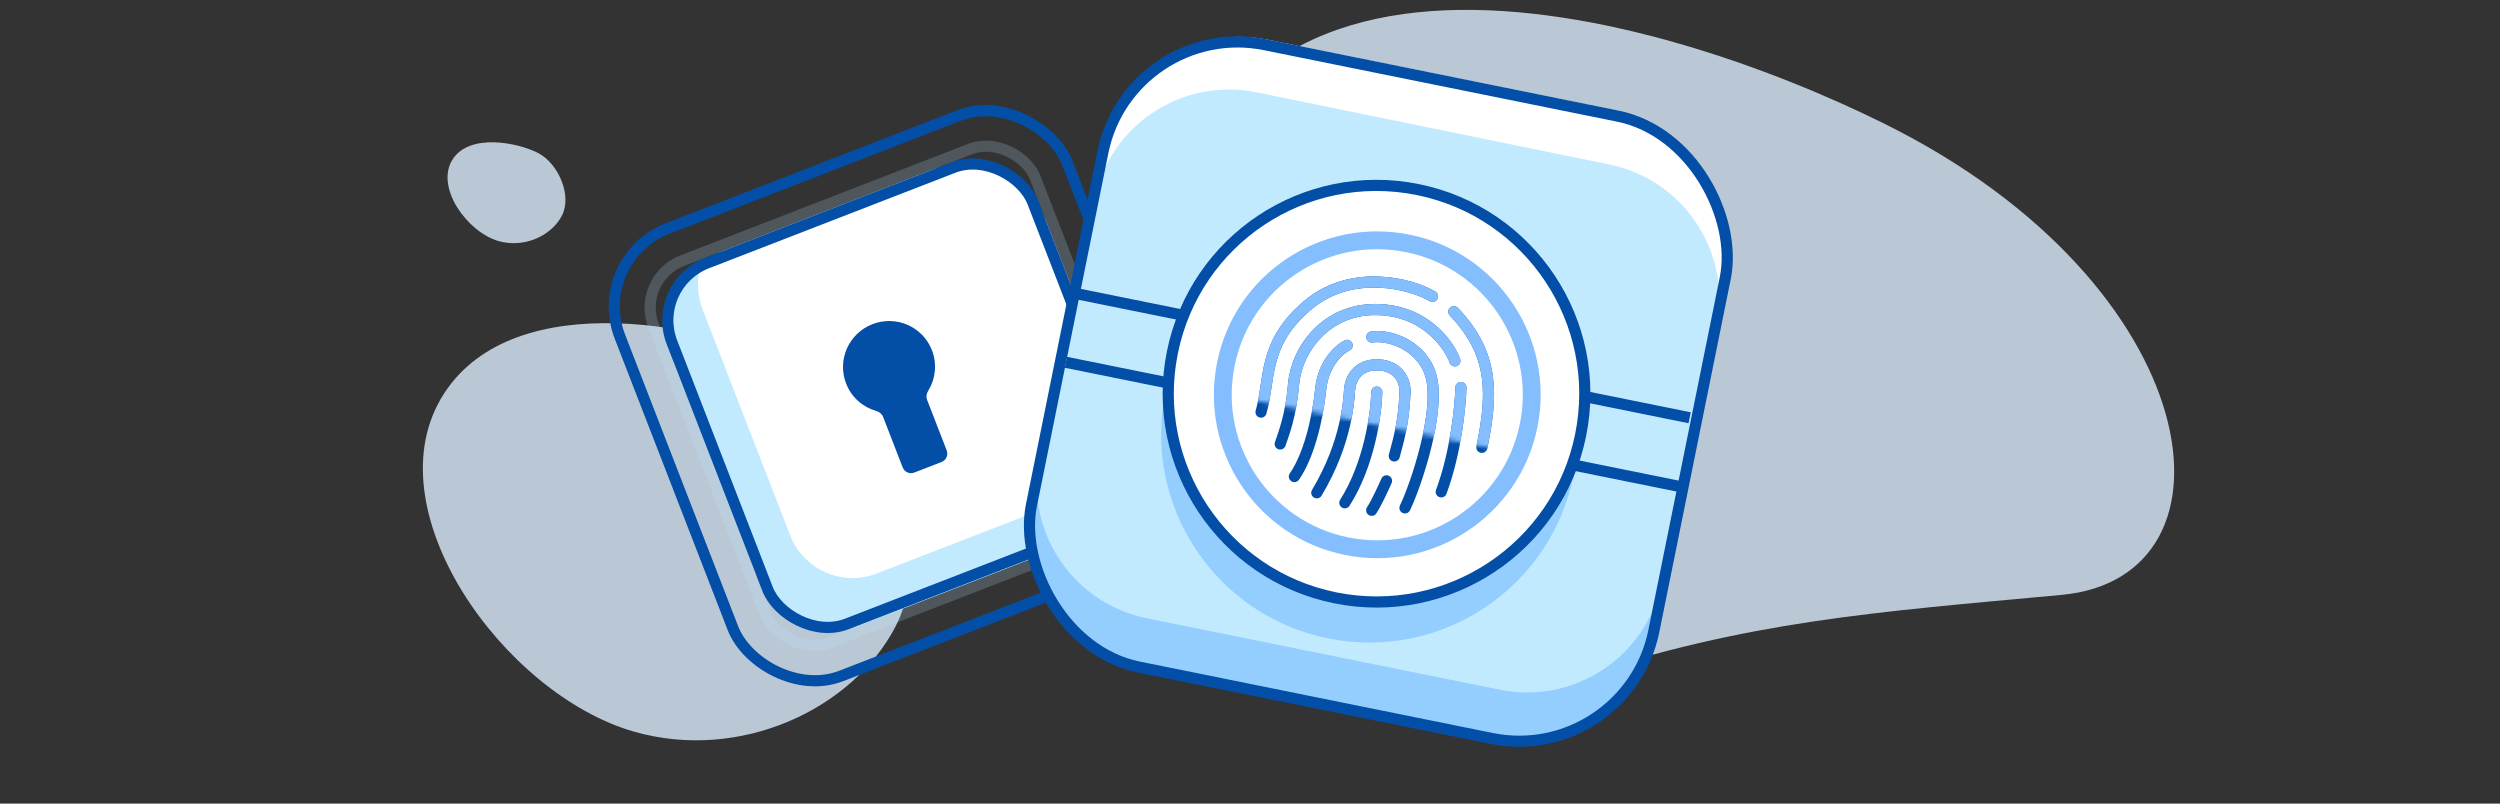 <svg width="560" height="180" viewBox="0 0 560 180" fill="none" xmlns="http://www.w3.org/2000/svg">
<rect x="0" y="0" width="560" height="180" fill="#333333" stroke="none"/>
<path opacity="0.8" d="M200.602 140.331C190.937 158.918 165.785 170.653 142.091 163.908C112.753 155.556 82.902 113.767 99.468 88.154C115.39 63.536 160.111 72.737 178.699 82.403C197.287 92.069 210.268 121.743 200.602 140.331Z" fill="#DCEDFF"/>
<path opacity="0.8" d="M353.241 151.769C314.984 164.433 253.415 147.658 258.221 71.685C264.642 -29.822 371.997 2.836 422.16 27.74C495.083 63.943 503.841 129.368 461.792 133.254C419.743 137.141 391.499 139.104 353.241 151.769Z" fill="#DCEDFF"/>
<path opacity="0.8" d="M125.865 48.306C123.527 52.803 117.442 55.642 111.71 54.01C104.613 51.989 97.392 41.88 101.399 35.684C105.251 29.728 116.07 31.954 120.567 34.292C125.063 36.631 128.204 43.809 125.865 48.306Z" fill="#DCEDFF"/>
<rect x="132.091" y="57.946" width="107.514" height="107.514" rx="18.75" transform="rotate(-21.188 132.091 57.946)" stroke="#034EA6" stroke-width="2.5"/>
<rect x="143.939" y="63.175" width="89.198" height="89.198" rx="20" transform="rotate(-21.188 143.939 63.175)" fill="white"/>
<path fill-rule="evenodd" clip-rule="evenodd" d="M156.79 60.415C156.101 63.28 156.246 66.376 157.392 69.332L176.992 119.895C179.986 127.62 188.675 131.454 196.4 128.46L245.36 109.481C248.767 108.16 251.417 105.732 253.059 102.767C254.763 109.945 250.952 117.459 243.88 120.201L191.714 140.422C183.989 143.416 175.3 139.582 172.306 131.858L151.463 78.088C148.924 71.537 151.297 64.291 156.79 60.415Z" fill="#C2EAFF"/>
<rect opacity="0.2" x="142.322" y="62.461" width="91.698" height="91.698" rx="11.265" transform="rotate(-21.188 142.322 62.461)" stroke="#C2EAFF" stroke-width="2.5"/>
<rect x="145.556" y="63.889" width="86.698" height="86.698" rx="13.75" transform="rotate(-21.188 145.556 63.889)" stroke="#034EA6" stroke-width="2.5"/>
<path d="M207.665 89.554C207.41 88.897 207.534 88.161 207.905 87.561C209.542 84.916 209.964 81.57 208.757 78.455C206.708 73.169 200.742 70.553 195.431 72.612C190.119 74.671 187.475 80.625 189.524 85.91C190.731 89.025 193.299 91.213 196.291 92.063C196.969 92.256 197.556 92.716 197.811 93.374L202.206 104.713C202.605 105.742 203.764 106.254 204.794 105.854L210.919 103.48C211.948 103.081 212.46 101.923 212.06 100.893L207.665 89.554Z" fill="#034EA6"/>
<rect x="253.748" y="2.774" width="142.241" height="142.241" rx="30.782" transform="rotate(11.44 253.748 2.774)" fill="white"/>
<rect x="253.085" y="3.569" width="142.241" height="142.241" rx="30.782" transform="rotate(11.44 253.085 3.569)" fill="#C2EAFF"/>
<path fill-rule="evenodd" clip-rule="evenodd" d="M232.27 106.423L230.853 113.428C227.481 130.091 238.255 146.332 254.918 149.704L333.992 165.705C350.655 169.077 366.896 158.303 370.268 141.64L386.269 62.566C386.554 61.159 386.738 59.755 386.826 58.361L372.242 130.43C368.87 147.093 352.629 157.867 335.966 154.495L256.892 138.494C241.636 135.407 231.317 121.532 232.27 106.423Z" fill="#0077FF" fill-opacity="0.24"/>
<path fill-rule="evenodd" clip-rule="evenodd" d="M385.071 68.976L386.504 61.974C389.913 45.319 379.174 29.054 362.519 25.645L283.48 9.47C266.825 6.061 250.56 16.8 247.152 33.455L230.976 112.494C230.688 113.9 230.501 115.304 230.41 116.697L245.153 44.66C248.562 28.005 264.826 17.267 281.482 20.675L360.52 36.85C375.769 39.971 386.058 53.869 385.071 68.976Z" fill="white"/>
<rect x="253.154" y="3.903" width="142.241" height="142.241" rx="30.782" transform="rotate(11.44 253.154 3.903)" stroke="#034EA6" stroke-width="2.5" stroke-miterlimit="10" stroke-linecap="round" stroke-linejoin="round"/>
<path d="M376.337 108.997L238.764 81.158" stroke="#034EA6" stroke-width="2.5" stroke-miterlimit="10" stroke-linejoin="round"/>
<path d="M378.479 93.581L241.312 65.825" stroke="#034EA6" stroke-width="2.5" stroke-miterlimit="10" stroke-linejoin="round"/>
<path d="M315.994 51.557C341.242 56.666 357.575 81.286 352.466 106.534C347.357 131.782 322.737 148.115 297.489 143.006C272.241 137.897 255.908 113.277 261.017 88.029C266.126 62.781 290.7 46.439 315.994 51.557Z" fill="#0077FF" fill-opacity="0.24"/>
<path d="M317.759 42.71C343.007 47.819 359.339 72.439 354.23 97.686C349.121 122.934 324.501 139.267 299.254 134.158C274.006 129.049 257.673 104.429 262.782 79.181C267.891 53.933 292.464 37.591 317.759 42.71Z" fill="#C2EAFF"/>
<path d="M317.592 42.465C342.84 47.575 359.173 72.194 354.064 97.442C348.955 122.69 324.335 139.023 299.087 133.914C273.839 128.805 257.506 104.185 262.615 78.937C267.724 53.689 292.298 37.347 317.592 42.465Z" fill="white" stroke="#034EA6" stroke-width="2.5" stroke-miterlimit="10" stroke-linecap="round" stroke-linejoin="round"/>
<path d="M315.369 54.523C334.085 58.31 346.205 76.581 342.418 95.296C338.631 114.012 320.361 126.133 301.645 122.345C282.929 118.558 270.809 100.288 274.596 81.572C278.337 62.847 296.607 50.727 315.369 54.523Z" stroke="#85BEFF" stroke-width="4" stroke-miterlimit="10" stroke-linecap="round" stroke-linejoin="round"/>
<path d="M308.401 87.833C308.306 92.509 306.74 104.012 301.243 112.616" stroke="#034EA6" stroke-width="2.5" stroke-linecap="round"/>
<path d="M312.316 102.132C313.262 98.57 314.417 94.901 314.721 88.02C314.871 84.641 312.645 81.956 308.935 81.745C304.038 81.467 302.503 84.99 302.316 87.164C302.129 89.338 301.84 98.885 294.962 110.386" stroke="#034EA6" stroke-width="2.5" stroke-linecap="round"/>
<path d="M310.576 107.709C309.901 109.255 308.294 112.738 307.261 114.302" stroke="#034EA6" stroke-width="2.5" stroke-linecap="round"/>
<path d="M314.713 113.764C317.348 108.287 322.56 92.311 320.624 84.549C318.909 77.668 311.637 74.859 307.289 75.482" stroke="#034EA6" stroke-width="2.5" stroke-linecap="round"/>
<path d="M301.756 77.367C300.035 78.212 296.443 81.344 295.847 87.12C295.102 94.339 293.075 102.23 289.943 106.748" stroke="#034EA6" stroke-width="2.5" stroke-linecap="round"/>
<path d="M286.768 99.45C287.59 97.041 289.183 92.996 289.758 86.1C290.399 78.394 297.084 68.746 309.176 69.364C320.1 69.922 324.999 78.135 325.887 80.819" stroke="#034EA6" stroke-width="2.5" stroke-linecap="round"/>
<path d="M327.244 86.807C327.14 90.941 326.113 101.404 322.838 110.18" stroke="#034EA6" stroke-width="2.5" stroke-linecap="round"/>
<path d="M331.941 100.203C334.258 88.751 334.96 79.552 325.661 69.826" stroke="#034EA6" stroke-width="2.5" stroke-linecap="round"/>
<path d="M320.874 66.39C316.202 63.578 302.907 60.039 293.035 68.283C282.735 76.884 284.608 85.006 282.471 92.315" stroke="#034EA6" stroke-width="2.5" stroke-linecap="round"/>
<mask id="mask0_1299:64197" style="mask-type:alpha" maskUnits="userSpaceOnUse" x="263" y="34" width="105" height="72">
<rect x="273.811" y="34.895" width="96.02" height="52.295" transform="rotate(11.44 273.811 34.895)" fill="#C4C4C4"/>
</mask>
<g mask="url(#mask0_1299:64197)">
<path d="M308.401 87.833C308.305 92.509 306.74 104.012 301.242 112.616" stroke="#85BEFF" stroke-width="2.5" stroke-linecap="round"/>
<path d="M312.316 102.132C313.262 98.57 314.417 94.901 314.721 88.02C314.87 84.641 312.644 81.956 308.935 81.745C304.038 81.467 302.503 84.99 302.316 87.164C302.128 89.338 301.84 98.885 294.962 110.386" stroke="#85BEFF" stroke-width="2.5" stroke-linecap="round"/>
<path d="M314.712 113.764C317.347 108.287 322.56 92.311 320.624 84.549C318.908 77.668 311.637 74.859 307.289 75.482" stroke="#85BEFF" stroke-width="2.5" stroke-linecap="round"/>
<path d="M301.756 77.367C300.035 78.212 296.443 81.344 295.847 87.12C295.101 94.339 293.075 102.23 289.943 106.748" stroke="#85BEFF" stroke-width="2.5" stroke-linecap="round"/>
<path d="M286.768 99.45C287.59 97.041 289.183 92.996 289.757 86.1C290.399 78.394 297.084 68.746 309.175 69.364C320.1 69.922 324.999 78.135 325.887 80.819" stroke="#85BEFF" stroke-width="2.5" stroke-linecap="round"/>
<path d="M327.244 86.807C327.14 90.941 326.113 101.404 322.838 110.18" stroke="#85BEFF" stroke-width="2.5" stroke-linecap="round"/>
<path d="M331.941 100.203C334.258 88.751 334.96 79.552 325.661 69.826" stroke="#85BEFF" stroke-width="2.5" stroke-linecap="round"/>
<path d="M320.874 66.39C316.202 63.578 302.907 60.039 293.035 68.283C282.735 76.884 284.608 85.006 282.471 92.315" stroke="#85BEFF" stroke-width="2.5" stroke-linecap="round"/>
</g>
</svg>

